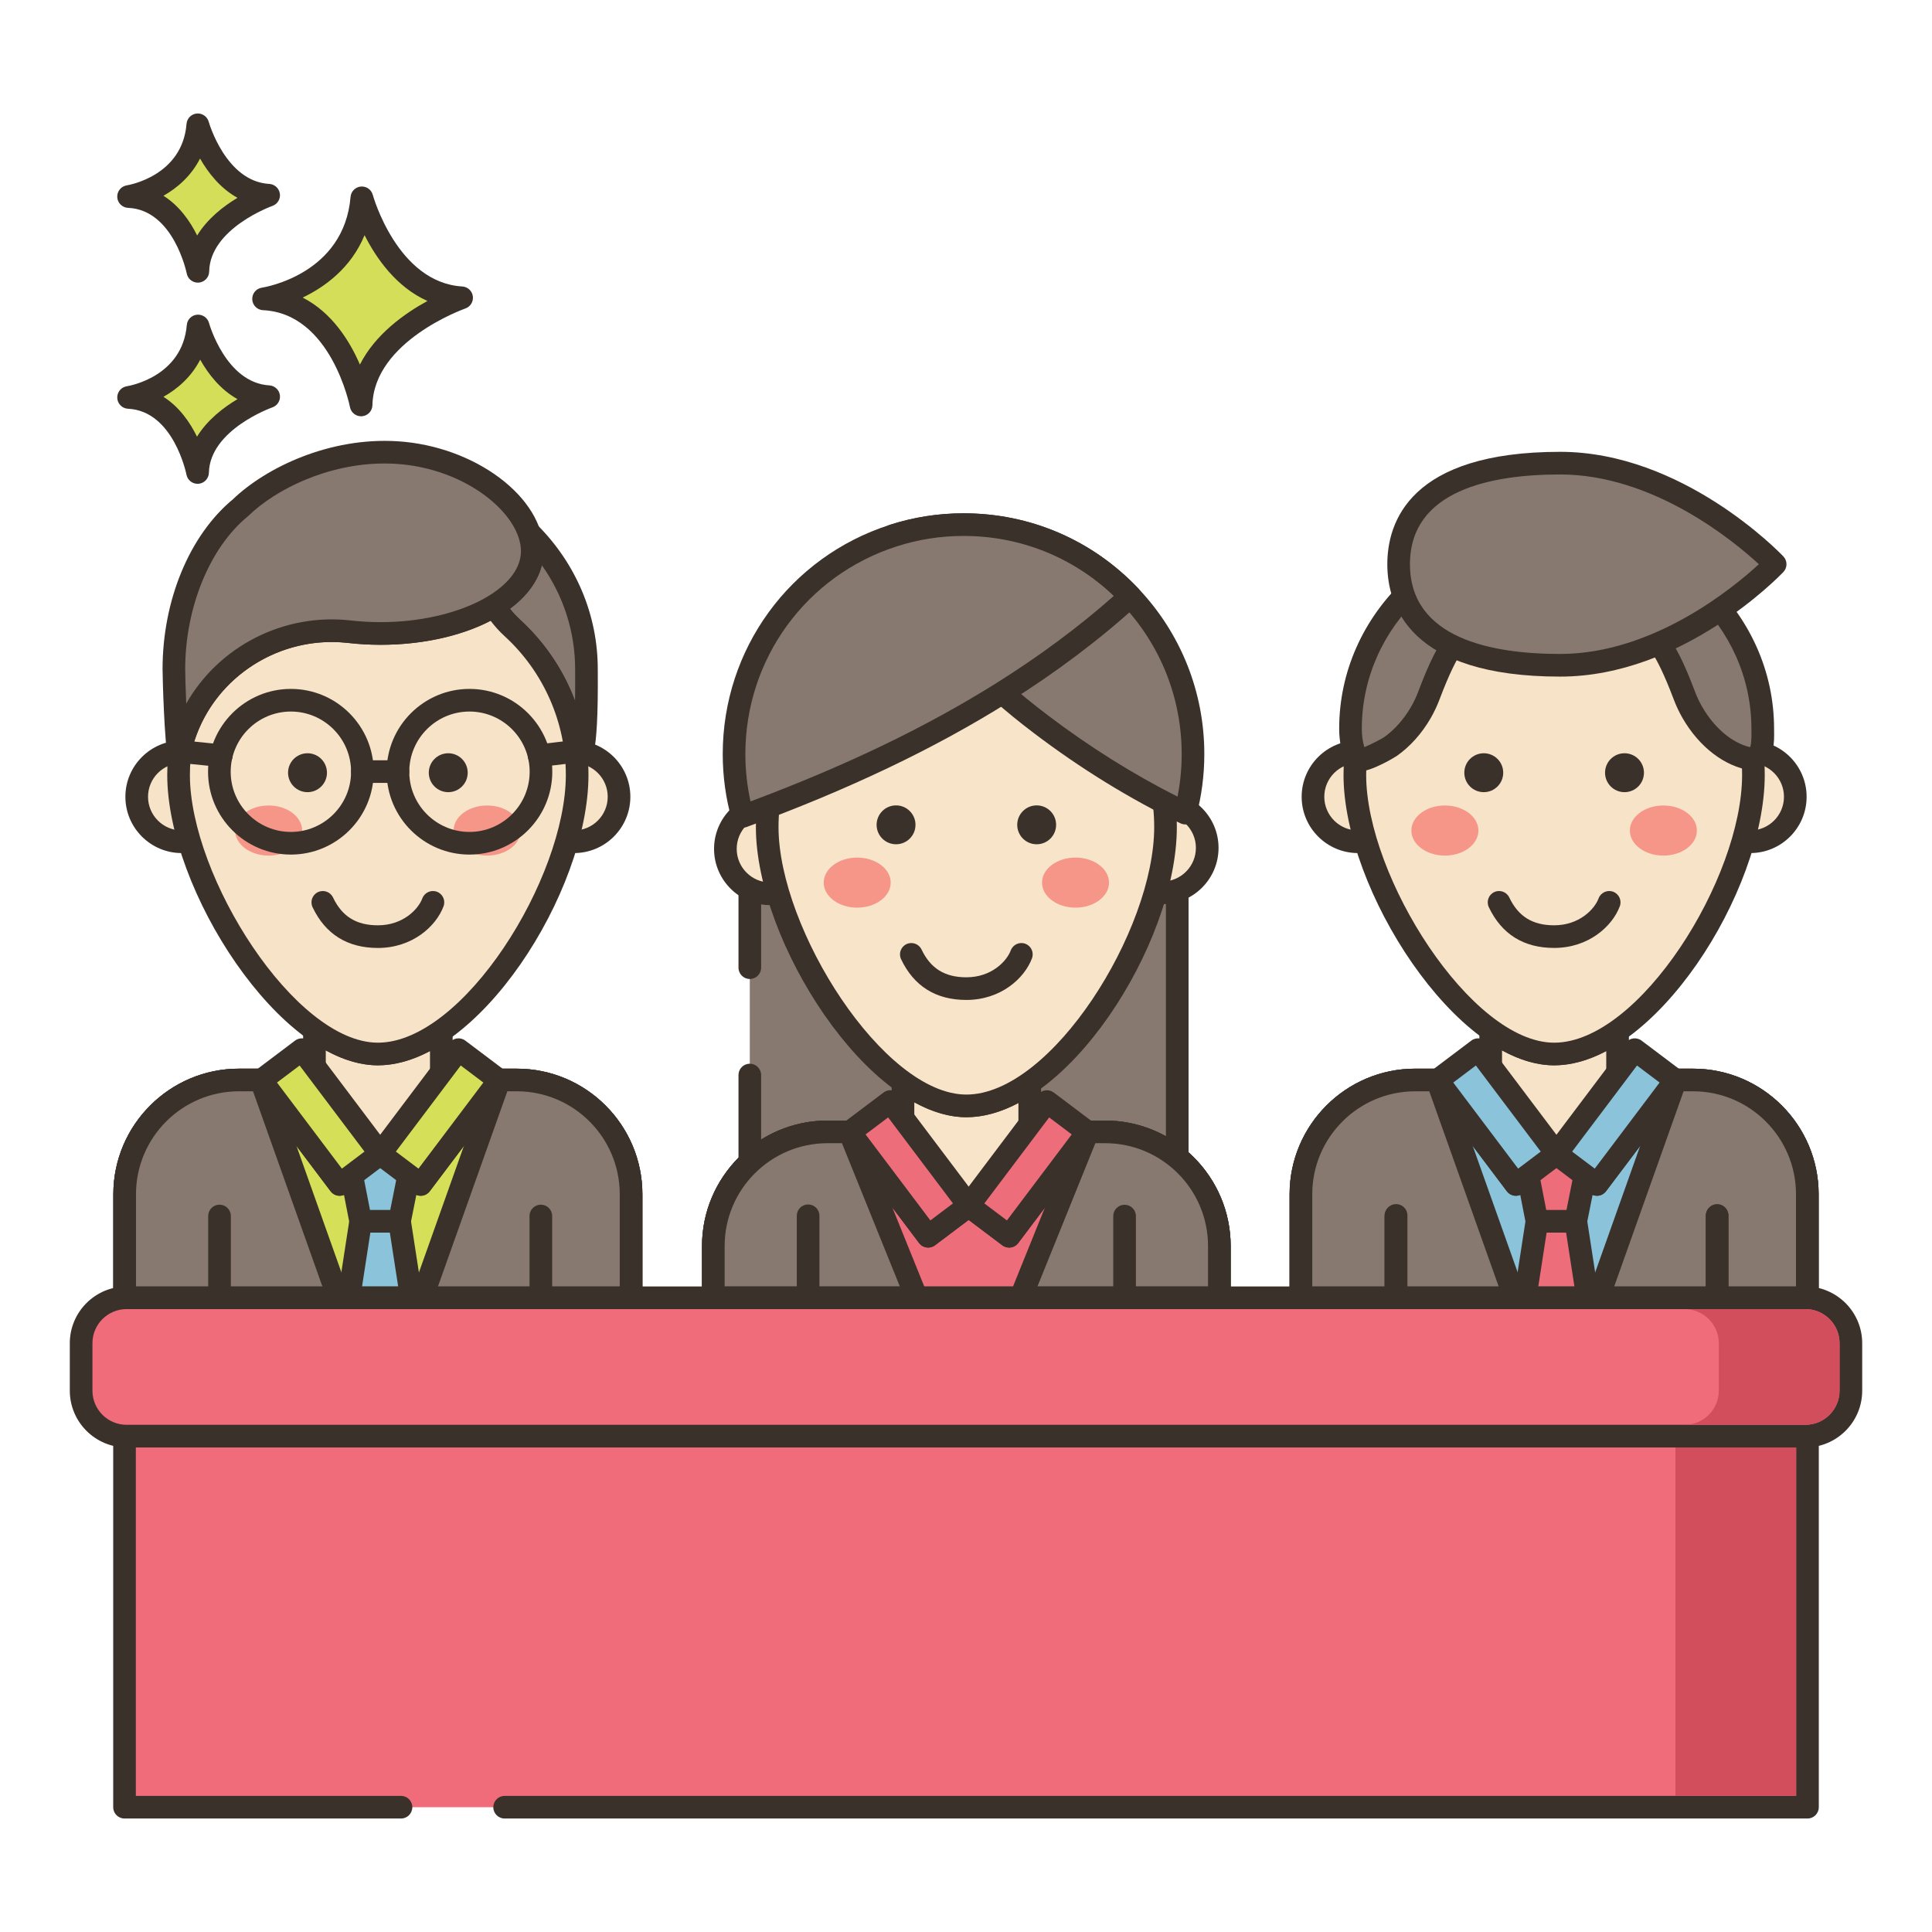 <?xml version="1.0" encoding="utf-8"?>
<!-- Generator: Adobe Illustrator 22.0.1, SVG Export Plug-In . SVG Version: 6.00 Build 0)  -->
<svg version="1.1" id="Layer_1" xmlns="http://www.w3.org/2000/svg" xmlns:xlink="http://www.w3.org/1999/xlink" x="0px" y="0px"
	 viewBox="0 0 256 256" style="enable-background:new 0 0 256 256;" xml:space="preserve">
<style type="text/css">
	.st0{fill:#3A312A;}
	.st1{fill:#8AC6DD;}
	.st2{fill:#F16C7A;}
	.st3{fill:#D7E057;}
	.st4{fill:#87796F;}
	.st5{fill:#FCE8CB;}
	.st6{fill:#DECAAD;}
	.st7{fill:#D6DF58;}
	.st8{fill:#FAE6CA;}
	.st9{fill:#DDC9AC;}
	.st10{fill:#D5DE58;}
	.st11{fill:#ED6E7A;}
	.st12{fill:#8AC5DC;}
	.st13{fill:#6CA8BF;}
	.st14{fill:#695B51;}
	.st15{fill:#F8E4C8;}
	.st16{fill:#EF6D7A;}
	.st17{fill-rule:evenodd;clip-rule:evenodd;fill:#F8E4C8;}
	.st18{fill:#89C4DB;}
	.st19{fill:#F59689;}
	.st20{fill:#D34E5C;}
	.st21{fill:#F7E3C7;}
	.st22{fill:#8AC3DA;}
	.st23{fill-rule:evenodd;clip-rule:evenodd;fill:#F7E3C7;}
	.st24{fill-rule:evenodd;clip-rule:evenodd;fill:#87796F;}
	.st25{fill:#B9C239;}
	.st26{fill:#D4DB56;}
	.st27{fill-rule:evenodd;clip-rule:evenodd;fill:#F16C7A;}
	.st28{fill-rule:evenodd;clip-rule:evenodd;fill:#F6E2C6;}
	.st29{fill:#F6E2C6;}
	.st30{fill-rule:evenodd;clip-rule:evenodd;fill:#FAE6CA;}
	.st31{fill:#B8C136;}
</style>
<g>
	<g>
		<g>
			<path class="st21" d="M224.34,143.109h-10.003v-6.501c-2.767,1.918-5.63,3.05-8.407,3.05c-2.665,0-5.477-1.143-8.232-3.084h-0.17
				v6.535H187.52c-8.362,0-15.14,6.778-15.14,15.14v13.72h67.1v-13.72C239.48,149.887,232.702,143.109,224.34,143.109z"/>
		</g>
	</g>
	<g>
		<g>
			<path class="st0" d="M224.34,141.609h-8.503v-5c0-0.558-0.31-1.07-0.805-1.329c-0.494-0.258-1.091-0.222-1.55,0.096
				c-2.663,1.847-5.204,2.783-7.553,2.783c-2.242,0-4.721-0.945-7.367-2.81c-0.253-0.178-0.555-0.274-0.864-0.274h-0.17
				c-0.828,0-1.5,0.671-1.5,1.5v5.035h-8.509c-9.175,0-16.64,7.465-16.64,16.64v13.72c0,0.829,0.672,1.5,1.5,1.5h67.1
				c0.828,0,1.5-0.671,1.5-1.5v-13.72C240.979,149.074,233.515,141.609,224.34,141.609z M237.979,170.469h-64.1v-12.22
				c0-7.521,6.119-13.64,13.64-13.64h10.009c0.828,0,1.5-0.671,1.5-1.5v-3.93c2.385,1.314,4.698,1.979,6.901,1.979
				c2.232,0,4.547-0.63,6.907-1.878v3.829c0,0.829,0.672,1.5,1.5,1.5h10.003c7.521,0,13.64,6.119,13.64,13.64V170.469z"/>
		</g>
	</g>
	<g>
		<g>
			<path class="st22" d="M224.34,143.103h-2.393l0.061,0.049l-10.404,13.795l-5.37-4.042l-5.369,4.042l-10.404-13.795l0.061-0.049
				h-3.001c-8.365,0-15.141,6.782-15.141,15.14v13.728h67.1v-13.728C239.48,149.885,232.704,143.103,224.34,143.103z"/>
		</g>
	</g>
	<g>
		<g>
			<path class="st0" d="M224.34,141.603h-2.393c-0.597,0-1.106,0.375-1.342,0.916l-9.297,12.328l-4.172-3.141
				c-0.535-0.402-1.27-0.402-1.805,0l-4.172,3.141l-9.217-12.221c-0.002-0.006-0.004-0.013-0.006-0.019
				c-0.211-0.602-0.778-1.004-1.416-1.004h-3.001c-9.176,0-16.641,7.465-16.641,16.64v13.728c0,0.829,0.672,1.5,1.5,1.5h67.101
				c0.828,0,1.5-0.671,1.5-1.5v-13.728C240.98,149.068,233.516,141.603,224.34,141.603z M237.98,170.471H173.88v-12.228
				c0-7.521,6.119-13.64,13.641-13.64h2.156l9.991,13.247c0.498,0.661,1.438,0.792,2.1,0.295l4.467-3.363l4.467,3.363
				c0.662,0.499,1.601,0.366,2.1-0.295l9.991-13.247h1.548c7.521,0,13.641,6.119,13.641,13.64V170.471z"/>
		</g>
	</g>
	<g>
		<g>
			<path class="st4" d="M190.462,143.152l0.06-0.05h-3.004c-8.363,0-15.139,6.781-15.139,15.144v13.727h28.329L190.462,143.152z"/>
		</g>
	</g>
	<g>
		<g>
			<path class="st0" d="M202.122,171.47l-10.1-28.408c-0.005-0.157-0.033-0.316-0.089-0.47c-0.215-0.595-0.779-0.991-1.411-0.991
				h-3.004c-9.175,0-16.639,7.466-16.639,16.644v13.727c0,0.829,0.672,1.5,1.5,1.5h28.329c0.487,0,0.944-0.237,1.226-0.635
				C202.216,172.439,202.285,171.929,202.122,171.47z M173.88,170.473v-12.227c0-7.523,6.118-13.644,13.639-13.644h1.867
				l9.198,25.871H173.88z"/>
		</g>
	</g>
	<g>
		<g>
			<path class="st4" d="M224.341,143.102h-2.396l0.065,0.05l-10.247,28.821h27.716v-13.727
				C239.479,149.882,232.704,143.102,224.341,143.102z"/>
		</g>
	</g>
	<g>
		<g>
			<path class="st0" d="M224.341,141.602h-2.396c-0.641,0-1.178,0.432-1.386,1.037c-0.035,0.101-0.058,0.204-0.068,0.307
				l-10.141,28.524c-0.163,0.459-0.094,0.969,0.188,1.367c0.281,0.398,0.738,0.635,1.226,0.635h27.716c0.828,0,1.5-0.671,1.5-1.5
				v-13.727C240.979,149.068,233.516,141.602,224.341,141.602z M237.979,170.473h-24.091l9.197-25.871h1.255
				c7.521,0,13.639,6.121,13.639,13.644V170.473z"/>
		</g>
	</g>
	<g>
		<g>
			<path class="st23" d="M179.933,99.621c-3.29,0-5.957,2.667-5.957,5.957s2.667,5.957,5.957,5.957c3.29,0,5.957-2.667,5.957-5.957
				S183.223,99.621,179.933,99.621z"/>
		</g>
	</g>
	<g>
		<g>
			<path class="st0" d="M179.933,98.121c-4.112,0-7.457,3.345-7.457,7.458c0,4.112,3.345,7.457,7.457,7.457s7.457-3.345,7.457-7.457
				C187.39,101.466,184.045,98.121,179.933,98.121z M179.933,110.035c-2.458,0-4.457-2-4.457-4.457c0-2.458,1.999-4.458,4.457-4.458
				s4.457,2,4.457,4.458C184.39,108.036,182.391,110.035,179.933,110.035z"/>
		</g>
	</g>
	<g>
		<g>
			<path class="st23" d="M231.929,99.621c-3.29,0-5.957,2.667-5.957,5.957s2.667,5.957,5.957,5.957c3.29,0,5.957-2.667,5.957-5.957
				S235.219,99.621,231.929,99.621z"/>
		</g>
	</g>
	<g>
		<g>
			<path class="st0" d="M231.929,98.121c-4.112,0-7.457,3.345-7.457,7.458c0,4.112,3.345,7.457,7.457,7.457s7.457-3.345,7.457-7.457
				C239.386,101.466,236.041,98.121,231.929,98.121z M231.929,110.035c-2.458,0-4.457-2-4.457-4.457
				c0-2.458,1.999-4.458,4.457-4.458s4.457,2,4.457,4.458C236.386,108.036,234.387,110.035,231.929,110.035z"/>
		</g>
	</g>
	<g>
		<g>
			<path class="st0" d="M184.948,159.626c-0.828,0-1.5,0.671-1.5,1.5v10.844c0,0.829,0.672,1.5,1.5,1.5s1.5-0.671,1.5-1.5v-10.844
				C186.448,160.298,185.776,159.626,184.948,159.626z"/>
		</g>
	</g>
	<g>
		<g>
			<path class="st0" d="M227.522,159.626c-0.828,0-1.5,0.671-1.5,1.5v10.844c0,0.829,0.672,1.5,1.5,1.5s1.5-0.671,1.5-1.5v-10.844
				C229.022,160.298,228.351,159.626,227.522,159.626z"/>
		</g>
	</g>
	<g>
		<g>
			<polygon class="st11" points="208.803,161.829 203.647,161.829 202.082,171.971 210.368,171.971 			"/>
		</g>
	</g>
	<g>
		<g>
			<path class="st0" d="M211.851,171.743l-1.564-10.142c-0.113-0.731-0.742-1.271-1.482-1.271h-5.156
				c-0.74,0-1.369,0.54-1.482,1.271l-1.565,10.142c-0.066,0.433,0.059,0.873,0.344,1.206c0.285,0.332,0.701,0.523,1.139,0.523h8.286
				c0.438,0,0.854-0.191,1.139-0.523C211.792,172.615,211.917,172.175,211.851,171.743z M203.831,170.471l1.103-7.142h2.584
				l1.102,7.142H203.831z"/>
		</g>
	</g>
	<g>
		<g>
			<polygon class="st11" points="201.908,152.896 203.651,161.826 208.797,161.826 210.582,152.896 			"/>
		</g>
	</g>
	<g>
		<g>
			<path class="st0" d="M211.742,151.945c-0.285-0.347-0.711-0.549-1.16-0.549h-8.674c-0.448,0-0.873,0.2-1.158,0.546
				c-0.284,0.346-0.399,0.801-0.314,1.241l1.743,8.931c0.138,0.704,0.755,1.212,1.473,1.212h5.146c0.715,0,1.331-0.505,1.471-1.206
				l1.785-8.931C212.141,152.75,212.027,152.292,211.742,151.945z M207.567,160.327h-2.681l-1.157-5.931h5.023L207.567,160.327z"/>
		</g>
	</g>
	<g>
		<g>
			
				<rect x="194.986" y="139.376" transform="matrix(0.799 -0.602 0.602 0.799 -49.136 149.192)" class="st22" width="6.751" height="17.282"/>
		</g>
	</g>
	<g>
		<g>
			<path class="st0" d="M207.456,151.983l-10.401-13.801c-0.499-0.662-1.441-0.795-2.101-0.295l-5.392,4.063
				c-0.318,0.239-0.527,0.595-0.583,0.989c-0.056,0.394,0.048,0.793,0.287,1.111l10.401,13.802c0.24,0.318,0.596,0.527,0.989,0.583
				c0.07,0.01,0.14,0.015,0.209,0.015c0.324,0,0.642-0.105,0.902-0.302l5.392-4.063
				C207.822,153.585,207.954,152.645,207.456,151.983z M201.161,154.849l-8.596-11.406l2.996-2.258l8.596,11.406L201.161,154.849z"
				/>
		</g>
	</g>
	<g>
		<g>
			
				<rect x="205.469" y="144.641" transform="matrix(0.602 -0.799 0.799 0.602 -32.96 229.921)" class="st22" width="17.282" height="6.751"/>
		</g>
	</g>
	<g>
		<g>
			<path class="st0" d="M223.492,142.939c-0.056-0.394-0.265-0.75-0.583-0.989l-5.392-4.063c-0.66-0.5-1.603-0.367-2.101,0.295
				l-10.401,13.801c-0.498,0.662-0.366,1.602,0.296,2.101l5.392,4.063c0.261,0.197,0.578,0.302,0.902,0.302
				c0.069,0,0.139-0.005,0.209-0.015c0.394-0.055,0.749-0.265,0.989-0.583l10.401-13.802
				C223.444,143.732,223.548,143.333,223.492,142.939z M211.311,154.849l-2.996-2.258l8.596-11.406l2.996,2.258L211.311,154.849z"/>
		</g>
	</g>
	<g>
		<g>
			<path class="st21" d="M223.759,83.21c-0.954-0.869-1.768-1.863-2.421-2.943c-3.677,2.25-9.051,3.672-15.038,3.672
				c-1.421,0-2.808-0.08-4.149-0.236c-9.624-1.095-18.851,4.646-21.899,13.843c-0.296,0.884-0.502,1.733-0.598,2.521
				c-0.015,0.11-0.025,0.221-0.035,0.331c-0.06,0.754-0.095,1.517-0.095,2.291c0,14.581,14.606,36.973,26.41,36.973
				c12.361,0,26.405-22.392,26.405-36.973C232.338,94.973,229.033,88.037,223.759,83.21z"/>
		</g>
	</g>
	<g>
		<g>
			<path class="st0" d="M224.769,82.101c-0.841-0.767-1.563-1.645-2.146-2.61c-0.207-0.342-0.541-0.587-0.929-0.682
				c-0.386-0.092-0.797-0.03-1.139,0.178c-3.583,2.193-8.779,3.451-14.255,3.451c-1.348,0-2.686-0.076-3.979-0.226
				c-10.371-1.179-20.247,5.069-23.492,14.857c-0.335,1.002-0.559,1.95-0.662,2.8c-0.015,0.111-0.025,0.222-0.043,0.411
				c-0.067,0.846-0.1,1.634-0.1,2.408c0,15.191,14.97,38.473,27.909,38.473c13.206,0,27.905-22.933,27.905-38.473
				C233.838,94.88,230.533,87.377,224.769,82.101z M205.933,138.161c-10.993,0-24.909-21.994-24.909-35.473
				c0-0.695,0.029-1.405,0.093-2.201l0.026-0.24c0.081-0.666,0.26-1.415,0.532-2.23c2.574-7.765,9.992-12.948,18.13-12.948
				c0.72,0,1.444,0.041,2.173,0.124c1.405,0.163,2.859,0.246,4.322,0.246c5.416,0,10.633-1.151,14.569-3.188
				c0.558,0.745,1.186,1.436,1.877,2.066c5.143,4.707,8.092,11.403,8.092,18.372C230.838,116.374,217.239,138.161,205.933,138.161z"
				/>
		</g>
	</g>
	<g>
		<g>
			<circle class="st0" cx="196.607" cy="102.388" r="2.578"/>
		</g>
	</g>
	<g>
		<g>
			<path class="st0" d="M215.255,99.81c-1.424,0-2.578,1.154-2.578,2.578c0,1.424,1.154,2.578,2.578,2.578s2.578-1.154,2.578-2.578
				C217.832,100.965,216.678,99.81,215.255,99.81z"/>
		</g>
	</g>
	<g>
		<g>
			<path class="st19" d="M191.455,106.732c-2.452,0-4.44,1.486-4.44,3.319s1.988,3.319,4.44,3.319c2.452,0,4.441-1.486,4.441-3.319
				S193.907,106.732,191.455,106.732z"/>
		</g>
	</g>
	<g>
		<g>
			<path class="st19" d="M220.406,106.732c-2.452,0-4.44,1.486-4.44,3.319s1.988,3.319,4.44,3.319s4.44-1.486,4.44-3.319
				S222.859,106.732,220.406,106.732z"/>
		</g>
	</g>
	<g>
		<g>
			<path class="st0" d="M213.754,118.161c-0.773-0.292-1.641,0.103-1.931,0.878c-0.538,1.434-2.551,3.568-5.894,3.568
				c-2.857,0-4.746-1.171-5.942-3.687c-0.355-0.748-1.251-1.066-1.999-0.71c-0.748,0.356-1.065,1.251-0.71,1.999
				c1.704,3.582,4.615,5.397,8.651,5.397c4.559,0,7.707-2.859,8.702-5.516C214.923,119.316,214.53,118.452,213.754,118.161z"/>
		</g>
	</g>
	<g>
		<g>
			<path class="st4" d="M233.574,96.555c0-14.422-12.229-26.113-27.313-26.113s-27.313,11.691-27.313,26.114
				c0,1.526,0.276,2.663,0.789,4.084c0.242,0.67,4.153-1.469,4.486-1.704c1.665-1.172,3.026-2.762,4.043-4.519
				c0.421-0.73,0.771-1.474,1.054-2.218c0.9-2.372,3.346-8.973,5.83-8.455c3.331,0.694,7.106,1.087,11.111,1.087
				c4.005,0,7.78-0.392,11.111-1.087c2.484-0.518,4.93,6.083,5.83,8.455c0.282,0.744,0.633,1.487,1.054,2.218
				c1.68,2.906,4.518,5.673,7.971,6.177c0.009-0.167,0.219-0.224,0.376-0.281C233.733,99.903,233.574,97.461,233.574,96.555z"/>
		</g>
	</g>
	<g>
		<g>
			<path class="st0" d="M235.077,96.839l-0.003-0.284c0-15.226-12.926-27.613-28.813-27.613s-28.813,12.388-28.813,27.614
				c0,1.794,0.352,3.134,0.879,4.593c0.178,0.494,0.573,0.87,1.085,1.032c0.159,0.05,0.338,0.073,0.532,0.073
				c1.856,0,5.108-2.066,5.143-2.09c1.753-1.234,3.302-2.96,4.481-4.998c0.453-0.79,0.843-1.608,1.155-2.433l0.055-0.145
				c2.51-6.626,3.777-7.317,4.067-7.374c3.561,0.742,7.401,1.119,11.416,1.119c4.016,0,7.856-0.376,11.379-1.116
				c0.328,0.054,1.594,0.746,4.103,7.365l0.058,0.151c0.314,0.83,0.704,1.648,1.157,2.436c2.209,3.823,5.594,6.406,9.053,6.911
				c0.419,0.06,0.841-0.057,1.168-0.324c0.039-0.032,0.076-0.066,0.111-0.102C235.136,100.83,235.098,98.247,235.077,96.839z
				 M231.909,98.973c-0.019,0.007-0.036,0.015-0.055,0.023c-2.36-0.576-4.68-2.525-6.299-5.326
				c-0.373-0.647-0.693-1.321-0.951-2.001l-0.057-0.15c-1.971-5.199-4.261-9.92-7.481-9.241c-3.36,0.7-6.995,1.055-10.806,1.055
				c-3.81,0-7.444-0.355-10.805-1.055c-3.245-0.682-5.514,4.045-7.484,9.248l-0.054,0.143c-0.257,0.676-0.577,1.35-0.949,1.998
				c-0.962,1.66-2.21,3.059-3.59,4.03c-0.409,0.265-1.692,0.929-2.599,1.306c-0.215-0.769-0.333-1.518-0.333-2.446
				c0-13.572,11.58-24.614,25.813-24.614s25.813,11.042,25.813,24.613l0.003,0.329C232.094,97.965,232.037,98.666,231.909,98.973z
				 M233.012,101.761l-0.541-1.399l0.639,1.352C233.075,101.733,233.042,101.749,233.012,101.761z"/>
		</g>
	</g>
	<g>
		<g>
			<path class="st0" d="M227.531,159.55c-0.828,0-1.5,0.671-1.5,1.5v10.836c0,0.829,0.672,1.5,1.5,1.5s1.5-0.671,1.5-1.5V161.05
				C229.031,160.221,228.359,159.55,227.531,159.55z"/>
		</g>
	</g>
	<g>
		<g>
			<path class="st0" d="M184.99,159.55c-0.828,0-1.5,0.671-1.5,1.5v10.836c0,0.829,0.672,1.5,1.5,1.5s1.5-0.671,1.5-1.5V161.05
				C186.49,160.221,185.818,159.55,184.99,159.55z"/>
		</g>
	</g>
	<g>
		<g>
			<path class="st24" d="M206.728,61.368c-15.735,0-21.401,5.996-21.401,13.392c0,7.396,5.666,13.392,21.401,13.392
				c15.735,0,28.491-13.392,28.491-13.392S222.463,61.368,206.728,61.368z"/>
		</g>
	</g>
	<g>
		<g>
			<path class="st0" d="M236.305,73.726c-0.539-0.566-13.385-13.857-29.577-13.857c-19.926,0-22.901,9.33-22.901,14.892
				c0,5.562,2.976,14.892,22.901,14.892c16.192,0,29.038-13.292,29.577-13.857C236.856,75.216,236.856,74.306,236.305,73.726z
				 M206.728,86.653c-9.079,0-19.901-2.063-19.901-11.892c0-9.829,10.822-11.892,19.901-11.892c12.363,0,23.006,8.824,26.331,11.892
				C229.733,77.829,219.091,86.653,206.728,86.653z"/>
		</g>
	</g>
	<g>
		<g>
			<g>
				<polygon class="st4" points="99.353,97.907 99.353,128.221 99.353,142.446 99.353,162.732 155.99,162.732 155.99,97.907 				"/>
			</g>
		</g>
		<g>
			<g>
				<path class="st0" d="M155.99,96.407H99.353c-0.828,0-1.5,0.671-1.5,1.5v30.314c0,0.829,0.672,1.5,1.5,1.5
					c0.828,0,1.5-0.671,1.5-1.5V99.407h53.637v61.825h-53.637v-18.785c0-0.829-0.672-1.5-1.5-1.5c-0.828,0-1.5,0.671-1.5,1.5v20.285
					c0,0.829,0.672,1.5,1.5,1.5h56.637c0.828,0,1.5-0.671,1.5-1.5V97.907C157.49,97.078,156.818,96.407,155.99,96.407z"/>
			</g>
		</g>
	</g>
	<g>
		<g>
			<g>
				<path class="st15" d="M146.442,149.983h-9.995v-6.496c-2.764,1.917-5.625,3.047-8.401,3.047c-2.663,0-5.473-1.142-8.226-3.082
					h-0.169v6.53H109.65c-8.356,0-15.128,6.773-15.128,15.128v6.861h67.049v-6.861C161.571,156.756,154.798,149.983,146.442,149.983
					z"/>
			</g>
		</g>
		<g>
			<g>
				<path class="st0" d="M146.442,148.483h-8.495v-4.996c0-0.558-0.31-1.07-0.805-1.329c-0.494-0.258-1.09-0.222-1.55,0.096
					c-2.661,1.845-5.2,2.78-7.546,2.78c-2.24,0-4.717-0.945-7.363-2.808c-0.252-0.178-0.554-0.273-0.863-0.273h-0.169
					c-0.828,0-1.5,0.671-1.5,1.5v5.03h-8.501c-9.169,0-16.628,7.459-16.628,16.628v6.861c0,0.829,0.672,1.5,1.5,1.5h67.048
					c0.828,0,1.5-0.671,1.5-1.5v-6.861C163.07,155.942,155.611,148.483,146.442,148.483z M160.07,170.473H96.022v-5.361
					c0-7.515,6.113-13.628,13.628-13.628h10.001c0.828,0,1.5-0.671,1.5-1.5v-3.925c2.383,1.313,4.694,1.977,6.895,1.977
					c2.23,0,4.543-0.629,6.9-1.875v3.824c0,0.829,0.672,1.5,1.5,1.5h9.995c7.515,0,13.628,6.114,13.628,13.628V170.473z"/>
			</g>
		</g>
	</g>
	<g>
		<g>
			<g>
				<path class="st11" d="M146.443,149.978h-2.391l0.062,0.045l-10.397,13.788l-5.365-4.042l-5.365,4.042l-10.396-13.788
					l0.062-0.045h-3.002c-8.356,0-15.128,6.773-15.128,15.129v6.866h67.049v-6.866C161.571,156.751,154.798,149.978,146.443,149.978
					z"/>
			</g>
		</g>
		<g>
			<g>
				<path class="st0" d="M146.442,148.479h-2.392c-0.599,0-1.107,0.374-1.341,0.916l-9.288,12.318l-4.168-3.14
					c-0.533-0.402-1.271-0.403-1.805,0l-4.167,3.14l-9.209-12.213c-0.205-0.609-0.776-1.021-1.421-1.021h-3.002
					c-9.169,0-16.628,7.459-16.628,16.628v6.866c0,0.829,0.672,1.5,1.5,1.5h67.049c0.828,0,1.5-0.671,1.5-1.5v-6.866
					C163.071,155.938,155.611,148.479,146.442,148.479z M160.071,170.473H96.022v-5.366c0-7.515,6.113-13.628,13.628-13.628h2.158
					l9.981,13.237c0.498,0.662,1.44,0.793,2.1,0.295l4.462-3.362l4.463,3.362c0.662,0.499,1.602,0.367,2.1-0.295l9.981-13.237h1.547
					c7.515,0,13.629,6.114,13.629,13.628V170.473z"/>
			</g>
		</g>
	</g>
	<g>
		<g>
			<g>
				<path class="st4" d="M112.59,150.02l0.06-0.04h-3c-8.35,0-15.13,6.77-15.13,15.13v6.86h26.94L112.59,150.02z"/>
			</g>
		</g>
		<g>
			<g>
				<path class="st0" d="M122.851,171.408l-8.704-21.54c-0.008-0.107-0.027-0.214-0.06-0.32c-0.19-0.634-0.774-1.068-1.437-1.068h-3
					c-9.17,0-16.631,7.46-16.631,16.63v6.86c0,0.829,0.672,1.5,1.5,1.5h26.941c0.499,0,0.965-0.248,1.243-0.661
					C122.982,172.395,123.037,171.87,122.851,171.408z M96.019,170.47v-5.36c0-7.516,6.115-13.63,13.631-13.63h1.911l7.675,18.99
					H96.019z"/>
			</g>
		</g>
	</g>
	<g>
		<g>
			<g>
				<path class="st4" d="M146.44,149.98h-2.39l0.06,0.04l-8.87,21.95h26.33v-6.86C161.57,156.75,154.8,149.98,146.44,149.98z"/>
			</g>
		</g>
		<g>
			<g>
				<path class="st0" d="M146.44,148.48h-2.391c-0.662,0-1.216,0.454-1.406,1.088c-0.018,0.06-0.032,0.121-0.042,0.181
					l-8.752,21.659c-0.187,0.462-0.132,0.987,0.147,1.401c0.278,0.413,0.744,0.661,1.243,0.661h26.33c0.828,0,1.5-0.671,1.5-1.5
					v-6.86C163.07,155.94,155.61,148.48,146.44,148.48z M160.07,170.47h-22.606l7.675-18.99h1.302c7.516,0,13.63,6.114,13.63,13.63
					V170.47z"/>
			</g>
		</g>
	</g>
	<g id="XMLID_65_">
		<g>
			<g>
				<path class="st17" d="M102.069,106.528c-3.288,0-5.953,2.665-5.953,5.953s2.665,5.953,5.953,5.953
					c3.288,0,5.953-2.665,5.953-5.953S105.357,106.528,102.069,106.528z"/>
			</g>
		</g>
		<g>
			<g>
				<path class="st0" d="M102.069,105.028c-4.109,0-7.453,3.343-7.453,7.453s3.344,7.453,7.453,7.453
					c4.109,0,7.452-3.343,7.452-7.453S106.179,105.028,102.069,105.028z M102.069,116.934c-2.455,0-4.453-1.998-4.453-4.453
					s1.998-4.453,4.453-4.453c2.455,0,4.452,1.998,4.452,4.453S104.524,116.934,102.069,116.934z"/>
			</g>
		</g>
	</g>
	<g>
		<g>
			<g>
				
					<rect x="117.11" y="146.253" transform="matrix(0.799 -0.602 0.602 0.799 -68.954 103.706)" class="st11" width="6.746" height="17.269"/>
			</g>
		</g>
		<g>
			<g>
				<path class="st0" d="M129.572,158.849l-10.394-13.791c-0.499-0.662-1.442-0.795-2.101-0.295l-5.388,4.06
					c-0.318,0.239-0.527,0.595-0.583,0.989c-0.056,0.394,0.048,0.793,0.287,1.111l10.394,13.791
					c0.295,0.391,0.744,0.597,1.199,0.597c0.315,0,0.632-0.098,0.901-0.302l5.388-4.06c0.318-0.239,0.527-0.595,0.583-0.989
					C129.915,159.567,129.812,159.167,129.572,158.849z M123.281,161.711l-8.588-11.395l2.992-2.254l8.588,11.395L123.281,161.711z"
					/>
			</g>
		</g>
	</g>
	<g>
		<g>
			<g>
				
					<rect x="127.586" y="151.514" transform="matrix(0.602 -0.799 0.799 0.602 -69.458 170.452)" class="st11" width="17.269" height="6.746"/>
			</g>
		</g>
		<g>
			<g>
				<path class="st0" d="M145.014,148.824l-5.387-4.06c-0.317-0.24-0.716-0.343-1.112-0.288c-0.394,0.055-0.749,0.265-0.989,0.583
					l-10.394,13.791c-0.239,0.318-0.343,0.718-0.287,1.111c0.056,0.394,0.265,0.75,0.583,0.989l5.388,4.06
					c0.27,0.204,0.587,0.302,0.901,0.302c0.455,0,0.904-0.206,1.199-0.597l10.393-13.791
					C145.807,150.263,145.675,149.322,145.014,148.824z M133.423,161.711l-2.992-2.254l8.588-11.395l2.991,2.254L133.423,161.711z"
					/>
			</g>
		</g>
	</g>
	<g id="XMLID_64_">
		<g>
			<g>
				<path class="st17" d="M154.011,106.398c-3.288,0-5.953,2.665-5.953,5.953s2.665,5.953,5.953,5.953
					c3.287,0,5.953-2.665,5.953-5.953S157.298,106.398,154.011,106.398z"/>
			</g>
		</g>
		<g>
			<g>
				<path class="st0" d="M154.011,104.897c-4.109,0-7.453,3.343-7.453,7.453s3.344,7.453,7.453,7.453s7.452-3.343,7.452-7.453
					S158.12,104.897,154.011,104.897z M154.011,116.803c-2.455,0-4.453-1.998-4.453-4.453s1.998-4.453,4.453-4.453
					s4.452,1.998,4.452,4.453S156.466,116.803,154.011,116.803z"/>
			</g>
		</g>
	</g>
	<g id="XMLID_63_">
		<g>
			<g>
				<path class="st15" d="M128.047,83.203c-14.574,0-26.389,11.815-26.389,26.389c0,14.574,14.598,36.944,26.389,36.944
					c12.353,0,26.389-22.37,26.389-36.944C154.436,95.017,142.622,83.203,128.047,83.203z"/>
			</g>
		</g>
		<g>
			<g>
				<path class="st0" d="M128.047,81.703c-15.378,0-27.889,12.511-27.889,27.889c0,15.179,14.959,38.444,27.889,38.444
					c13.198,0,27.89-22.915,27.89-38.444C155.937,94.213,143.425,81.703,128.047,81.703z M128.047,145.035
					c-10.984,0-24.889-21.976-24.889-35.444c0-13.724,11.165-24.889,24.889-24.889c13.725,0,24.89,11.165,24.89,24.889
					C152.937,123.265,139.347,145.035,128.047,145.035z"/>
			</g>
		</g>
	</g>
	<g>
		<g>
			<path class="st0" d="M118.731,106.718c-1.422,0-2.576,1.153-2.576,2.576c0,1.423,1.153,2.576,2.576,2.576
				s2.576-1.153,2.576-2.576C121.306,107.871,120.153,106.718,118.731,106.718z"/>
		</g>
	</g>
	<g>
		<g>
			<path class="st0" d="M137.364,106.718c-1.422,0-2.576,1.153-2.576,2.576c0,1.423,1.153,2.576,2.576,2.576
				c1.423,0,2.576-1.153,2.576-2.576C139.94,107.871,138.787,106.718,137.364,106.718z"/>
		</g>
	</g>
	<g>
		<g>
			<path class="st19" d="M113.583,113.634c-2.45,0-4.437,1.485-4.437,3.317s1.986,3.317,4.437,3.317
				c2.451,0,4.437-1.485,4.437-3.317S116.033,113.634,113.583,113.634z"/>
		</g>
	</g>
	<g>
		<g>
			<path class="st19" d="M142.512,113.634c-2.45,0-4.437,1.485-4.437,3.317s1.987,3.317,4.437,3.317
				c2.451,0,4.437-1.485,4.437-3.317S144.962,113.634,142.512,113.634z"/>
		</g>
	</g>
	<g>
		<g>
			<path class="st0" d="M135.863,125.053c-0.775-0.292-1.641,0.103-1.931,0.879c-0.536,1.433-2.546,3.564-5.886,3.564
				c-2.854,0-4.741-1.17-5.938-3.684c-0.355-0.748-1.251-1.065-1.999-0.709c-0.748,0.356-1.067,1.251-0.71,2
				c1.704,3.579,4.613,5.394,8.646,5.394c4.557,0,7.702-2.858,8.696-5.513C137.033,126.208,136.64,125.343,135.863,125.053z"/>
		</g>
	</g>
	<g>
		<g>
			<g>
				<path class="st4" d="M149.76,79.027c-5.545-5.858-13.392-9.512-22.09-9.512c-3.253,0-6.385,0.511-9.32,1.462
					c2.324,5.391,5.072,10.567,8.814,15.073c1.72,2.066,3.627,3.973,5.643,5.742c1.643,1.462,3.363,2.841,5.11,4.165
					c5.957,4.522,12.386,8.523,19.145,11.781c0.665-2.495,1.016-5.116,1.016-7.819C158.079,91.825,154.92,84.473,149.76,79.027z"/>
			</g>
		</g>
		<g>
			<g>
				<path class="st0" d="M150.85,77.996c-6.092-6.436-14.324-9.981-23.18-9.981c-3.349,0-6.64,0.516-9.782,1.535
					c-0.402,0.13-0.73,0.423-0.904,0.808c-0.175,0.385-0.179,0.825-0.011,1.213c2.789,6.466,5.66,11.371,9.038,15.438
					c1.669,2.005,3.623,3.994,5.8,5.903c1.518,1.351,3.219,2.738,5.2,4.24c6.191,4.7,12.718,8.716,19.4,11.938
					c0.206,0.099,0.429,0.149,0.651,0.149c0.214,0,0.427-0.045,0.626-0.137c0.406-0.187,0.708-0.545,0.823-0.977
					c0.708-2.656,1.067-5.417,1.067-8.206C159.579,91.723,156.479,83.937,150.85,77.996z M156.029,105.557
					c-5.915-2.985-11.695-6.611-17.205-10.794c-1.919-1.455-3.561-2.792-5.027-4.098c-2.067-1.813-3.911-3.689-5.478-5.573
					c-2.917-3.512-5.449-7.721-7.905-13.155c2.354-0.612,4.787-0.921,7.257-0.921c8.023,0,15.481,3.211,21.001,9.044
					c5.1,5.381,7.908,12.435,7.908,19.86C156.579,101.824,156.395,103.712,156.029,105.557z"/>
			</g>
		</g>
	</g>
	<g>
		<g>
			<g>
				<path class="st4" d="M127.67,69.515c-3.253,0-6.385,0.511-9.32,1.462c-12.232,3.929-21.085,15.403-21.085,28.943
					c0,2.863,0.396,5.632,1.138,8.259c11.996-4.402,23.717-9.688,34.405-16.386c6.028-3.775,11.721-7.995,16.952-12.765
					C144.215,73.169,136.368,69.515,127.67,69.515z"/>
			</g>
		</g>
		<g>
			<g>
				<path class="st0" d="M150.85,77.996c-6.092-6.436-14.324-9.981-23.18-9.981c-3.349,0-6.64,0.516-9.779,1.533
					C104.657,73.8,95.766,86.005,95.766,99.919c0,2.945,0.401,5.861,1.193,8.667c0.113,0.402,0.39,0.739,0.762,0.929
					c0.213,0.109,0.447,0.164,0.682,0.164c0.175,0,0.35-0.03,0.517-0.092c13.506-4.956,24.852-10.361,34.685-16.523
					c6.33-3.964,12.105-8.313,17.167-12.928c0.298-0.271,0.474-0.651,0.488-1.053C151.273,78.68,151.126,78.289,150.85,77.996z
					 M132.011,90.521c-9.274,5.813-19.939,10.946-32.563,15.67c-0.453-2.049-0.683-4.151-0.683-6.272
					c0-12.606,8.055-23.664,20.046-27.516c2.844-0.921,5.824-1.388,8.858-1.388c7.508,0,14.521,2.812,19.912,7.951
					C142.938,83.072,137.707,86.955,132.011,90.521z"/>
			</g>
		</g>
	</g>
	<g>
		<g>
			<path class="st0" d="M107.081,159.595c-0.828,0-1.5,0.671-1.5,1.5v10.877c0,0.829,0.672,1.5,1.5,1.5c0.828,0,1.5-0.671,1.5-1.5
				v-10.877C108.581,160.267,107.909,159.595,107.081,159.595z"/>
		</g>
	</g>
	<g>
		<g>
			<path class="st0" d="M149.012,159.637c-0.828,0-1.5,0.671-1.5,1.5v10.835c0,0.829,0.672,1.5,1.5,1.5s1.5-0.671,1.5-1.5v-10.835
				C150.512,160.309,149.84,159.637,149.012,159.637z"/>
		</g>
	</g>
	<g>
		<g>
			<path class="st21" d="M68.48,143.109H58.477v-6.501c-2.767,1.918-5.629,3.05-8.407,3.05c-2.665,0-5.477-1.143-8.232-3.084h-0.17
				v6.535H31.66c-8.362,0-15.14,6.778-15.14,15.14v13.72h67.1v-13.72C83.62,149.887,76.842,143.109,68.48,143.109z"/>
		</g>
	</g>
	<g>
		<g>
			<path class="st0" d="M68.48,141.609h-8.503v-5c0-0.558-0.309-1.07-0.805-1.329c-0.494-0.258-1.09-0.222-1.55,0.096
				c-2.663,1.847-5.204,2.783-7.553,2.783c-2.242,0-4.721-0.945-7.369-2.811c-0.252-0.178-0.554-0.273-0.863-0.273h-0.17
				c-0.828,0-1.5,0.671-1.5,1.5v5.035H31.66c-9.176,0-16.641,7.465-16.641,16.64v13.72c0,0.829,0.672,1.5,1.5,1.5H83.62
				c0.828,0,1.5-0.671,1.5-1.5v-13.72C85.12,149.074,77.655,141.609,68.48,141.609z M82.12,170.469H18.019v-12.22
				c0-7.521,6.119-13.64,13.641-13.64h10.008c0.828,0,1.5-0.671,1.5-1.5v-3.93c2.386,1.315,4.699,1.979,6.902,1.979
				c2.232,0,4.547-0.63,6.907-1.878v3.829c0,0.829,0.672,1.5,1.5,1.5H68.48c7.521,0,13.64,6.119,13.64,13.64V170.469z"/>
		</g>
	</g>
	<g>
		<g>
			<path class="st7" d="M68.48,143.103h-2.392l0.061,0.049l-10.404,13.795l-5.37-4.042l-5.369,4.042l-10.404-13.795l0.061-0.049
				H31.66c-8.365,0-15.14,6.782-15.14,15.14v13.728h67.1v-13.728C83.62,149.885,76.844,143.103,68.48,143.103z"/>
		</g>
	</g>
	<g>
		<g>
			<path class="st0" d="M68.479,141.603h-2.393c-0.598,0-1.107,0.375-1.342,0.918l-9.296,12.326l-4.173-3.141
				c-0.535-0.402-1.27-0.402-1.805,0l-4.172,3.141l-9.215-12.219c-0.002-0.005-0.003-0.01-0.005-0.016
				c-0.209-0.604-0.778-1.01-1.418-1.01H31.66c-9.176,0-16.641,7.465-16.641,16.64v13.728c0,0.829,0.672,1.5,1.5,1.5H83.62
				c0.828,0,1.5-0.671,1.5-1.5v-13.728C85.12,149.068,77.655,141.603,68.479,141.603z M82.12,170.471H18.019v-12.228
				c0-7.521,6.119-13.64,13.641-13.64h2.156l9.991,13.247c0.499,0.661,1.438,0.792,2.1,0.295l4.467-3.363l4.468,3.363
				c0.662,0.499,1.601,0.366,2.1-0.295l9.991-13.247h1.547c7.521,0,13.641,6.119,13.641,13.64V170.471z"/>
		</g>
	</g>
	<g>
		<g>
			<path class="st4" d="M34.602,143.152l0.06-0.05h-3.004c-8.363,0-15.139,6.781-15.139,15.144v13.727h28.329L34.602,143.152z"/>
		</g>
	</g>
	<g>
		<g>
			<path class="st0" d="M46.262,171.47l-10.101-28.411c-0.004-0.158-0.034-0.318-0.09-0.473c-0.217-0.591-0.779-0.985-1.409-0.985
				h-3.003c-9.175,0-16.639,7.466-16.639,16.644v13.727c0,0.829,0.672,1.5,1.5,1.5h28.328c0.487,0,0.944-0.237,1.226-0.635
				C46.355,172.439,46.425,171.93,46.262,171.47z M18.02,170.473v-12.227c0-7.523,6.118-13.644,13.639-13.644h1.867l9.197,25.871
				H18.02z"/>
		</g>
	</g>
	<g>
		<g>
			<path class="st4" d="M68.481,143.102h-2.396l0.065,0.05l-10.246,28.821H83.62v-13.727
				C83.62,149.882,76.844,143.102,68.481,143.102z"/>
		</g>
	</g>
	<g>
		<g>
			<path class="st0" d="M68.48,141.602h-2.395c-0.643,0-1.181,0.434-1.388,1.042c-0.033,0.1-0.056,0.202-0.066,0.304l-10.14,28.522
				c-0.163,0.459-0.094,0.969,0.188,1.367c0.281,0.398,0.738,0.635,1.226,0.635h27.715c0.828,0,1.5-0.671,1.5-1.5v-13.727
				C85.119,149.068,77.655,141.602,68.48,141.602z M82.119,170.473h-24.09l9.197-25.871h1.254c7.521,0,13.639,6.121,13.639,13.644
				V170.473z"/>
		</g>
	</g>
	<g>
		<g>
			<path class="st23" d="M24.073,99.621c-3.29,0-5.957,2.667-5.957,5.957s2.667,5.957,5.957,5.957c3.29,0,5.957-2.667,5.957-5.957
				S27.363,99.621,24.073,99.621z"/>
		</g>
	</g>
	<g>
		<g>
			<path class="st0" d="M24.073,98.121c-4.112,0-7.458,3.345-7.458,7.458c0,4.112,3.346,7.457,7.458,7.457s7.457-3.345,7.457-7.457
				C31.53,101.466,28.185,98.121,24.073,98.121z M24.073,110.035c-2.458,0-4.458-2-4.458-4.457c0-2.458,2-4.458,4.458-4.458
				c2.458,0,4.457,2,4.457,4.458C28.53,108.036,26.531,110.035,24.073,110.035z"/>
		</g>
	</g>
	<g>
		<g>
			<path class="st23" d="M76.069,99.621c-3.29,0-5.957,2.667-5.957,5.957s2.667,5.957,5.957,5.957s5.957-2.667,5.957-5.957
				S79.359,99.621,76.069,99.621z"/>
		</g>
	</g>
	<g>
		<g>
			<path class="st0" d="M76.069,98.121c-4.112,0-7.458,3.345-7.458,7.458c0,4.112,3.346,7.457,7.458,7.457s7.457-3.345,7.457-7.457
				C83.526,101.466,80.182,98.121,76.069,98.121z M76.069,110.035c-2.458,0-4.458-2-4.458-4.457c0-2.458,2-4.458,4.458-4.458
				s4.457,2,4.457,4.458C80.526,108.036,78.527,110.035,76.069,110.035z"/>
		</g>
	</g>
	<g>
		<g>
			<path class="st4" d="M77.708,88.67c0-7.022-2.898-13.396-7.615-18.097c0.286,0.819,0.437,1.647,0.437,2.466
				c0,2.773-1.909,5.304-5.053,7.223c0.653,1.085,1.467,2.079,2.421,2.953c4.782,4.37,7.941,10.478,8.494,17.319
				c0.07-0.095,0.226-0.146,0.347-0.191C77.869,99.931,77.708,89.574,77.708,88.67z"/>
		</g>
	</g>
	<g>
		<g>
			<path class="st0" d="M79.21,88.985l-0.002-0.315c0-7.177-2.86-13.981-8.056-19.16c-0.494-0.493-1.267-0.579-1.857-0.207
				c-0.592,0.372-0.848,1.104-0.617,1.764c0.234,0.671,0.354,1.335,0.354,1.972c0,2.126-1.539,4.237-4.335,5.942
				c-0.704,0.43-0.93,1.347-0.504,2.054c0.73,1.212,1.636,2.318,2.694,3.287c4.659,4.257,7.504,10.057,8.011,16.332
				c0.051,0.624,0.482,1.15,1.084,1.322c0.136,0.039,0.274,0.058,0.411,0.058c0.319,0,0.632-0.103,0.889-0.292
				C78.366,101.345,79.296,100.905,79.21,88.985z M76.194,92.841c-1.53-4.062-4.006-7.738-7.282-10.732
				c-0.489-0.448-0.938-0.933-1.342-1.449c2.243-1.665,3.692-3.643,4.228-5.761c2.866,4.043,4.41,8.808,4.41,13.77l0.002,0.337
				C76.221,90.482,76.214,91.75,76.194,92.841z"/>
		</g>
	</g>
	<g>
		<g>
			<path class="st0" d="M29.089,159.626c-0.828,0-1.5,0.671-1.5,1.5v10.844c0,0.829,0.672,1.5,1.5,1.5c0.828,0,1.5-0.671,1.5-1.5
				v-10.844C30.589,160.298,29.917,159.626,29.089,159.626z"/>
		</g>
	</g>
	<g>
		<g>
			<path class="st0" d="M71.663,159.626c-0.828,0-1.5,0.671-1.5,1.5v10.844c0,0.829,0.672,1.5,1.5,1.5s1.5-0.671,1.5-1.5v-10.844
				C73.163,160.298,72.491,159.626,71.663,159.626z"/>
		</g>
	</g>
	<g>
		<g>
			<polygon class="st22" points="52.944,161.829 47.787,161.829 46.223,171.971 54.508,171.971 			"/>
		</g>
	</g>
	<g>
		<g>
			<path class="st0" d="M55.99,171.743l-1.564-10.142c-0.112-0.731-0.742-1.271-1.482-1.271h-5.156c-0.74,0-1.37,0.54-1.482,1.271
				l-1.565,10.142c-0.066,0.433,0.059,0.873,0.344,1.205c0.285,0.332,0.701,0.523,1.139,0.523h8.285
				c0.438,0,0.854-0.191,1.139-0.523C55.932,172.615,56.057,172.175,55.99,171.743z M47.972,170.471l1.102-7.142h2.584l1.102,7.142
				H47.972z"/>
		</g>
	</g>
	<g>
		<g>
			<polygon class="st22" points="46.048,152.896 47.791,161.826 52.937,161.826 54.722,152.896 			"/>
		</g>
	</g>
	<g>
		<g>
			<path class="st0" d="M55.882,151.945c-0.285-0.347-0.711-0.549-1.16-0.549h-8.674c-0.448,0-0.873,0.2-1.158,0.546
				c-0.284,0.346-0.399,0.801-0.314,1.241l1.743,8.931c0.138,0.704,0.755,1.212,1.473,1.212h5.146c0.715,0,1.331-0.505,1.471-1.206
				l1.784-8.931C56.28,152.749,56.167,152.292,55.882,151.945z M51.708,160.327h-2.682l-1.157-5.931h5.023L51.708,160.327z"/>
		</g>
	</g>
	<g>
		<g>
			
				<rect x="39.126" y="139.376" transform="matrix(0.799 -0.602 0.602 0.799 -80.523 55.387)" class="st7" width="6.751" height="17.282"/>
		</g>
	</g>
	<g>
		<g>
			<path class="st0" d="M51.596,151.983l-10.401-13.801c-0.499-0.662-1.441-0.795-2.101-0.295l-5.392,4.063
				c-0.318,0.239-0.527,0.595-0.583,0.989c-0.056,0.394,0.048,0.793,0.287,1.111l10.401,13.802c0.24,0.318,0.596,0.527,0.989,0.583
				c0.07,0.01,0.14,0.015,0.209,0.015c0.324,0,0.642-0.105,0.902-0.302l5.392-4.063C51.962,153.585,52.094,152.645,51.596,151.983z
				 M45.301,154.849l-8.596-11.406l2.996-2.258l8.596,11.406L45.301,154.849z"/>
		</g>
	</g>
	<g>
		<g>
			
				<rect x="49.609" y="144.641" transform="matrix(0.602 -0.799 0.799 0.602 -95.015 105.45)" class="st7" width="17.282" height="6.751"/>
		</g>
	</g>
	<g>
		<g>
			<path class="st0" d="M67.632,142.939c-0.056-0.394-0.265-0.75-0.583-0.989l-5.392-4.063c-0.66-0.5-1.602-0.367-2.101,0.295
				l-10.401,13.801c-0.498,0.662-0.366,1.602,0.296,2.101l5.392,4.063c0.261,0.197,0.578,0.302,0.902,0.302
				c0.069,0,0.139-0.005,0.209-0.015c0.394-0.055,0.749-0.265,0.989-0.583l10.401-13.802
				C67.584,143.732,67.688,143.333,67.632,142.939z M55.45,154.849l-2.996-2.258l8.596-11.406l2.996,2.258L55.45,154.849z"/>
		</g>
	</g>
	<g>
		<g>
			<path class="st21" d="M67.899,83.21c-0.954-0.869-1.768-1.863-2.421-2.943c-3.677,2.25-9.051,3.672-15.038,3.672
				c-1.421,0-2.808-0.08-4.149-0.236c-9.624-1.095-18.851,4.646-21.899,13.843c-0.296,0.884-0.502,1.733-0.598,2.521
				c-0.015,0.11-0.025,0.221-0.035,0.331c-0.06,0.754-0.096,1.517-0.096,2.291c0,14.581,14.606,36.973,26.41,36.973
				c12.361,0,26.405-22.392,26.405-36.973C76.478,94.973,73.173,88.037,67.899,83.21z"/>
		</g>
	</g>
	<g>
		<g>
			<path class="st0" d="M68.908,82.101c-0.839-0.765-1.562-1.643-2.148-2.611c-0.206-0.342-0.541-0.587-0.929-0.681
				c-0.389-0.093-0.798-0.029-1.138,0.178c-3.583,2.193-8.778,3.451-14.255,3.451c-1.348,0-2.686-0.076-3.979-0.226
				c-10.37-1.179-20.247,5.069-23.491,14.855c-0.335,0.998-0.559,1.946-0.661,2.789c-0.02,0.137-0.032,0.273-0.045,0.422
				c-0.067,0.842-0.101,1.63-0.101,2.41c0,15.191,14.97,38.473,27.91,38.473c13.205,0,27.904-22.933,27.904-38.473
				C77.977,94.879,74.673,87.376,68.908,82.101z M50.073,138.161c-10.994,0-24.91-21.994-24.91-35.473
				c0-0.699,0.029-1.409,0.09-2.158c0.008-0.084,0.015-0.169,0.03-0.283c0.081-0.67,0.26-1.419,0.532-2.23
				c2.574-7.765,9.991-12.948,18.13-12.948c0.719,0,1.445,0.041,2.173,0.123c1.404,0.164,2.858,0.246,4.321,0.246
				c5.417,0,10.634-1.151,14.569-3.188c0.559,0.745,1.186,1.437,1.877,2.066c5.143,4.706,8.092,11.402,8.092,18.372
				C74.977,116.374,61.379,138.161,50.073,138.161z"/>
		</g>
	</g>
	<g>
		<g>
			<circle class="st0" cx="40.747" cy="102.388" r="2.578"/>
		</g>
	</g>
	<g>
		<g>
			<path class="st0" d="M59.395,99.81c-1.424,0-2.578,1.154-2.578,2.578c0,1.424,1.154,2.578,2.578,2.578
				c1.424,0,2.578-1.154,2.578-2.578C61.972,100.965,60.818,99.81,59.395,99.81z"/>
		</g>
	</g>
	<g>
		<g>
			<path class="st19" d="M35.595,106.732c-2.452,0-4.44,1.486-4.44,3.319s1.988,3.319,4.44,3.319c2.452,0,4.44-1.486,4.44-3.319
				S38.048,106.732,35.595,106.732z"/>
		</g>
	</g>
	<g>
		<g>
			<path class="st19" d="M64.546,106.732c-2.452,0-4.44,1.486-4.44,3.319s1.988,3.319,4.44,3.319c2.452,0,4.44-1.486,4.44-3.319
				S66.999,106.732,64.546,106.732z"/>
		</g>
	</g>
	<g>
		<g>
			<path class="st0" d="M57.894,118.161c-0.779-0.292-1.642,0.103-1.931,0.879c-0.537,1.434-2.55,3.568-5.893,3.568
				c-2.857,0-4.746-1.171-5.943-3.687c-0.356-0.748-1.251-1.066-1.999-0.709c-0.748,0.356-1.066,1.251-0.71,2
				c1.705,3.581,4.616,5.397,8.652,5.397c4.56,0,7.707-2.859,8.701-5.516C59.063,119.315,58.669,118.451,57.894,118.161z"/>
		</g>
	</g>
	<g>
		<g>
			<path class="st0" d="M38.543,91.284c-6.052,0-10.976,4.924-10.976,10.976c0,6.052,4.924,10.976,10.976,10.976
				c6.052,0,10.976-4.924,10.976-10.976C49.519,96.208,44.595,91.284,38.543,91.284z M38.543,110.235
				c-4.398,0-7.976-3.578-7.976-7.976s3.578-7.976,7.976-7.976c4.397,0,7.976,3.578,7.976,7.976S42.94,110.235,38.543,110.235z"/>
		</g>
	</g>
	<g>
		<g>
			<path class="st0" d="M62.206,91.284c-6.052,0-10.976,4.924-10.976,10.976c0,6.052,4.924,10.976,10.976,10.976
				c6.052,0,10.976-4.924,10.976-10.976C73.182,96.208,68.258,91.284,62.206,91.284z M62.206,110.235
				c-4.397,0-7.976-3.578-7.976-7.976s3.578-7.976,7.976-7.976c4.397,0,7.976,3.578,7.976,7.976S66.603,110.235,62.206,110.235z"/>
		</g>
	</g>
	<g>
		<g>
			<path class="st0" d="M52.73,100.74h-4.712c-0.828,0-1.5,0.671-1.5,1.5s0.672,1.5,1.5,1.5h4.712c0.828,0,1.5-0.671,1.5-1.5
				S53.559,100.74,52.73,100.74z"/>
		</g>
	</g>
	<g>
		<g>
			<path class="st0" d="M29.47,98.64L24,98.088c-0.808-0.083-1.56,0.517-1.643,1.342c-0.083,0.824,0.518,1.56,1.342,1.643
				l5.47,0.552c0.051,0.005,0.102,0.008,0.152,0.008c0.761,0,1.412-0.577,1.49-1.35C30.894,99.458,30.294,98.723,29.47,98.64z"/>
		</g>
	</g>
	<g>
		<g>
			<path class="st0" d="M77.789,99.375c-0.098-0.823-0.845-1.411-1.667-1.312l-4.863,0.579c-0.822,0.098-1.41,0.844-1.312,1.667
				c0.091,0.763,0.738,1.323,1.487,1.323c0.06,0,0.119-0.003,0.18-0.011l4.863-0.579C77.3,100.944,77.888,100.198,77.789,99.375z"/>
		</g>
	</g>
	<g>
		<g>
			<path class="st4" d="M52.57,59.966c-8.932-0.558-16.834,3.572-20.699,7.305c-5.832,4.792-8.832,13.468-8.832,21.396
				c0,1.449,0.256,9.692,0.718,11.731c0.075-0.88,0.299-1.843,0.635-2.855c3.047-9.194,12.276-14.938,21.899-13.841
				c1.338,0.153,2.725,0.233,4.147,0.233c11.095,0,20.09-4.878,20.09-10.896C70.529,67.022,62.31,60.575,52.57,59.966z"/>
		</g>
	</g>
	<g>
		<g>
			<path class="st0" d="M52.664,58.469c-8.97-0.56-17.383,3.449-21.792,7.682c-5.758,4.761-9.332,13.382-9.332,22.517
				c0,1.054,0.232,9.759,0.755,12.063c0.156,0.687,0.767,1.168,1.462,1.168c0.034,0,0.069-0.001,0.104-0.003
				c0.737-0.051,1.328-0.632,1.391-1.369c0.062-0.721,0.252-1.566,0.564-2.511c2.802-8.452,11.348-13.842,20.306-12.823
				c1.409,0.161,2.861,0.243,4.317,0.243c12.106,0,21.59-5.445,21.59-12.396C72.029,65.923,62.98,59.114,52.664,58.469z
				 M50.439,82.436c-1.343,0-2.681-0.075-3.978-0.223c-8.933-1.016-17.509,3.482-21.784,11.015c-0.089-2.026-0.138-3.868-0.138-4.56
				c0-8.159,3.251-16.103,8.283-20.237c0.031-0.026,0.062-0.052,0.09-0.081c3.676-3.551,10.551-6.935,18.038-6.935
				c0.506,0,1.015,0.016,1.525,0.047c9.322,0.583,16.553,6.702,16.553,11.577C69.029,78.133,60.517,82.436,50.439,82.436z"/>
		</g>
	</g>
	<g>
		<g>
			<path class="st2" d="M239.23,190.294H16.77c-0.09,0-0.18,0-0.27-0.01v49.18h223v-49.18
				C239.41,190.294,239.32,190.294,239.23,190.294z"/>
		</g>
	</g>
	<g>
		<g>
			<path class="st0" d="M240.494,189.189c-0.305-0.284-0.735-0.421-1.157-0.396l-222.567,0.001l-0.1,0
				c-0.422-0.047-0.85,0.086-1.169,0.371C15.183,189.45,15,189.857,15,190.284v49.18c0,0.829,0.672,1.5,1.5,1.5h36.634
				c0.828,0,1.5-0.671,1.5-1.5s-0.672-1.5-1.5-1.5H18v-46.17h220v46.17H66.866c-0.828,0-1.5,0.671-1.5,1.5s0.672,1.5,1.5,1.5H239.5
				c0.828,0,1.5-0.671,1.5-1.5v-49.18C241,189.868,240.799,189.473,240.494,189.189z"/>
		</g>
	</g>
	<g>
		<g>
			<path class="st2" d="M239.231,171.964H16.769c-3.324,0-6.019,2.695-6.019,6.019v6.291c0,3.324,2.695,6.019,6.019,6.019h222.463
				c3.324,0,6.019-2.695,6.019-6.019v-6.291C245.25,174.659,242.555,171.964,239.231,171.964z"/>
		</g>
	</g>
	<g>
		<g>
			<path class="st0" d="M239.231,170.464H16.769c-4.146,0-7.519,3.373-7.519,7.519v6.291c0,4.146,3.373,7.519,7.519,7.519h222.463
				c4.146,0,7.519-3.373,7.519-7.519v-6.291C246.75,173.837,243.377,170.464,239.231,170.464z M243.75,184.274
				c0,2.492-2.027,4.519-4.519,4.519H16.769c-2.491,0-4.519-2.027-4.519-4.519v-6.291c0-2.492,2.027-4.519,4.519-4.519h222.463
				c2.491,0,4.519,2.027,4.519,4.519V184.274z"/>
		</g>
	</g>
	<g>
		<g>
			<path class="st10" d="M47.946,26.212c-0.974,11.564-13.025,13.39-13.025,13.39c10.347,0.487,12.925,14.059,12.925,14.059
				c0.221-9.677,13.321-14.202,13.321-14.202C51.355,38.872,47.946,26.212,47.946,26.212z"/>
		</g>
	</g>
	<g>
		<g>
			<path class="st0" d="M61.258,37.961c-8.604-0.515-11.832-12.024-11.863-12.141c-0.19-0.702-0.851-1.163-1.584-1.102
				c-0.725,0.066-1.298,0.642-1.359,1.367C45.592,36.302,35.139,38.05,34.697,38.119c-0.763,0.115-1.313,0.79-1.273,1.561
				c0.04,0.77,0.657,1.384,1.428,1.421c9.027,0.425,11.498,12.718,11.521,12.842c0.138,0.711,0.76,1.217,1.473,1.217
				c0.042,0,0.084-0.001,0.126-0.005c0.764-0.064,1.357-0.693,1.375-1.459c0.194-8.509,12.191-12.777,12.313-12.819
				c0.676-0.235,1.092-0.914,0.994-1.623C62.556,38.545,61.972,38.004,61.258,37.961z M47.691,48.307
				c-1.356-3.13-3.708-6.907-7.586-8.876c2.931-1.405,6.408-3.913,8.201-8.272c1.551,3.071,4.2,6.88,8.334,8.722
				C53.634,41.521,49.718,44.286,47.691,48.307z"/>
		</g>
	</g>
	<g>
		<g>
			<path class="st10" d="M26.248,43.193c-0.689,8.179-9.212,9.471-9.212,9.471c7.318,0.344,9.142,9.944,9.142,9.944
				c0.156-6.844,9.422-10.045,9.422-10.045C28.658,52.147,26.248,43.193,26.248,43.193z"/>
		</g>
	</g>
	<g>
		<g>
			<path class="st0" d="M35.689,51.065c-5.767-0.345-7.972-8.185-7.993-8.265c-0.19-0.702-0.861-1.158-1.582-1.102
				c-0.726,0.065-1.3,0.642-1.361,1.368c-0.579,6.871-7.646,8.067-7.942,8.114c-0.763,0.115-1.313,0.79-1.273,1.561
				c0.04,0.77,0.657,1.384,1.428,1.421c6.035,0.284,7.724,8.644,7.739,8.726c0.136,0.713,0.759,1.22,1.473,1.22
				c0.041,0,0.083-0.002,0.125-0.005c0.765-0.063,1.358-0.694,1.376-1.461c0.13-5.71,8.331-8.634,8.412-8.662
				c0.676-0.234,1.093-0.913,0.996-1.622C36.988,51.649,36.403,51.108,35.689,51.065z M26.104,57.86
				c-0.924-1.885-2.34-3.947-4.447-5.28c1.856-1.041,3.697-2.63,4.871-4.917c1.057,1.874,2.654,3.955,4.941,5.224
				C29.62,53.988,27.48,55.627,26.104,57.86z"/>
		</g>
	</g>
	<g>
		<g>
			<path class="st10" d="M26.21,16.536c-0.657,8.182-9.175,9.507-9.175,9.507c7.319,0.316,9.181,9.909,9.181,9.909
				c0.129-6.845,9.383-10.082,9.383-10.082C28.655,25.48,26.21,16.536,26.21,16.536z"/>
		</g>
	</g>
	<g>
		<g>
			<path class="st0" d="M35.682,24.371c-5.767-0.323-8.004-8.154-8.025-8.233c-0.193-0.702-0.878-1.166-1.586-1.096
				c-0.726,0.068-1.297,0.648-1.355,1.373c-0.552,6.873-7.615,8.097-7.911,8.145c-0.762,0.119-1.31,0.796-1.268,1.566
				c0.043,0.77,0.663,1.382,1.434,1.415c6.036,0.261,7.758,8.614,7.773,8.695c0.138,0.711,0.76,1.214,1.472,1.214
				c0.043,0,0.087-0.002,0.131-0.005c0.765-0.066,1.355-0.699,1.37-1.466c0.107-5.71,8.297-8.666,8.377-8.694
				c0.676-0.236,1.09-0.917,0.99-1.626C36.982,24.95,36.395,24.411,35.682,24.371z M26.124,31.203
				c-0.932-1.882-2.355-3.938-4.468-5.262c1.852-1.048,3.687-2.644,4.852-4.935c1.065,1.87,2.669,3.944,4.961,5.205
				C29.623,27.318,27.491,28.965,26.124,31.203z"/>
		</g>
	</g>
	<g>
		<g>
			<rect x="222" y="191.794" class="st20" width="16" height="46.17"/>
		</g>
	</g>
	<g>
		<g>
			<path class="st20" d="M239.23,173.464h-16c2.49,0,4.52,2.03,4.52,4.52v6.29c0,2.49-2.03,4.52-4.52,4.52h16
				c2.49,0,4.52-2.03,4.52-4.52v-6.29C243.75,175.494,241.72,173.464,239.23,173.464z"/>
		</g>
	</g>
</g>
</svg>
